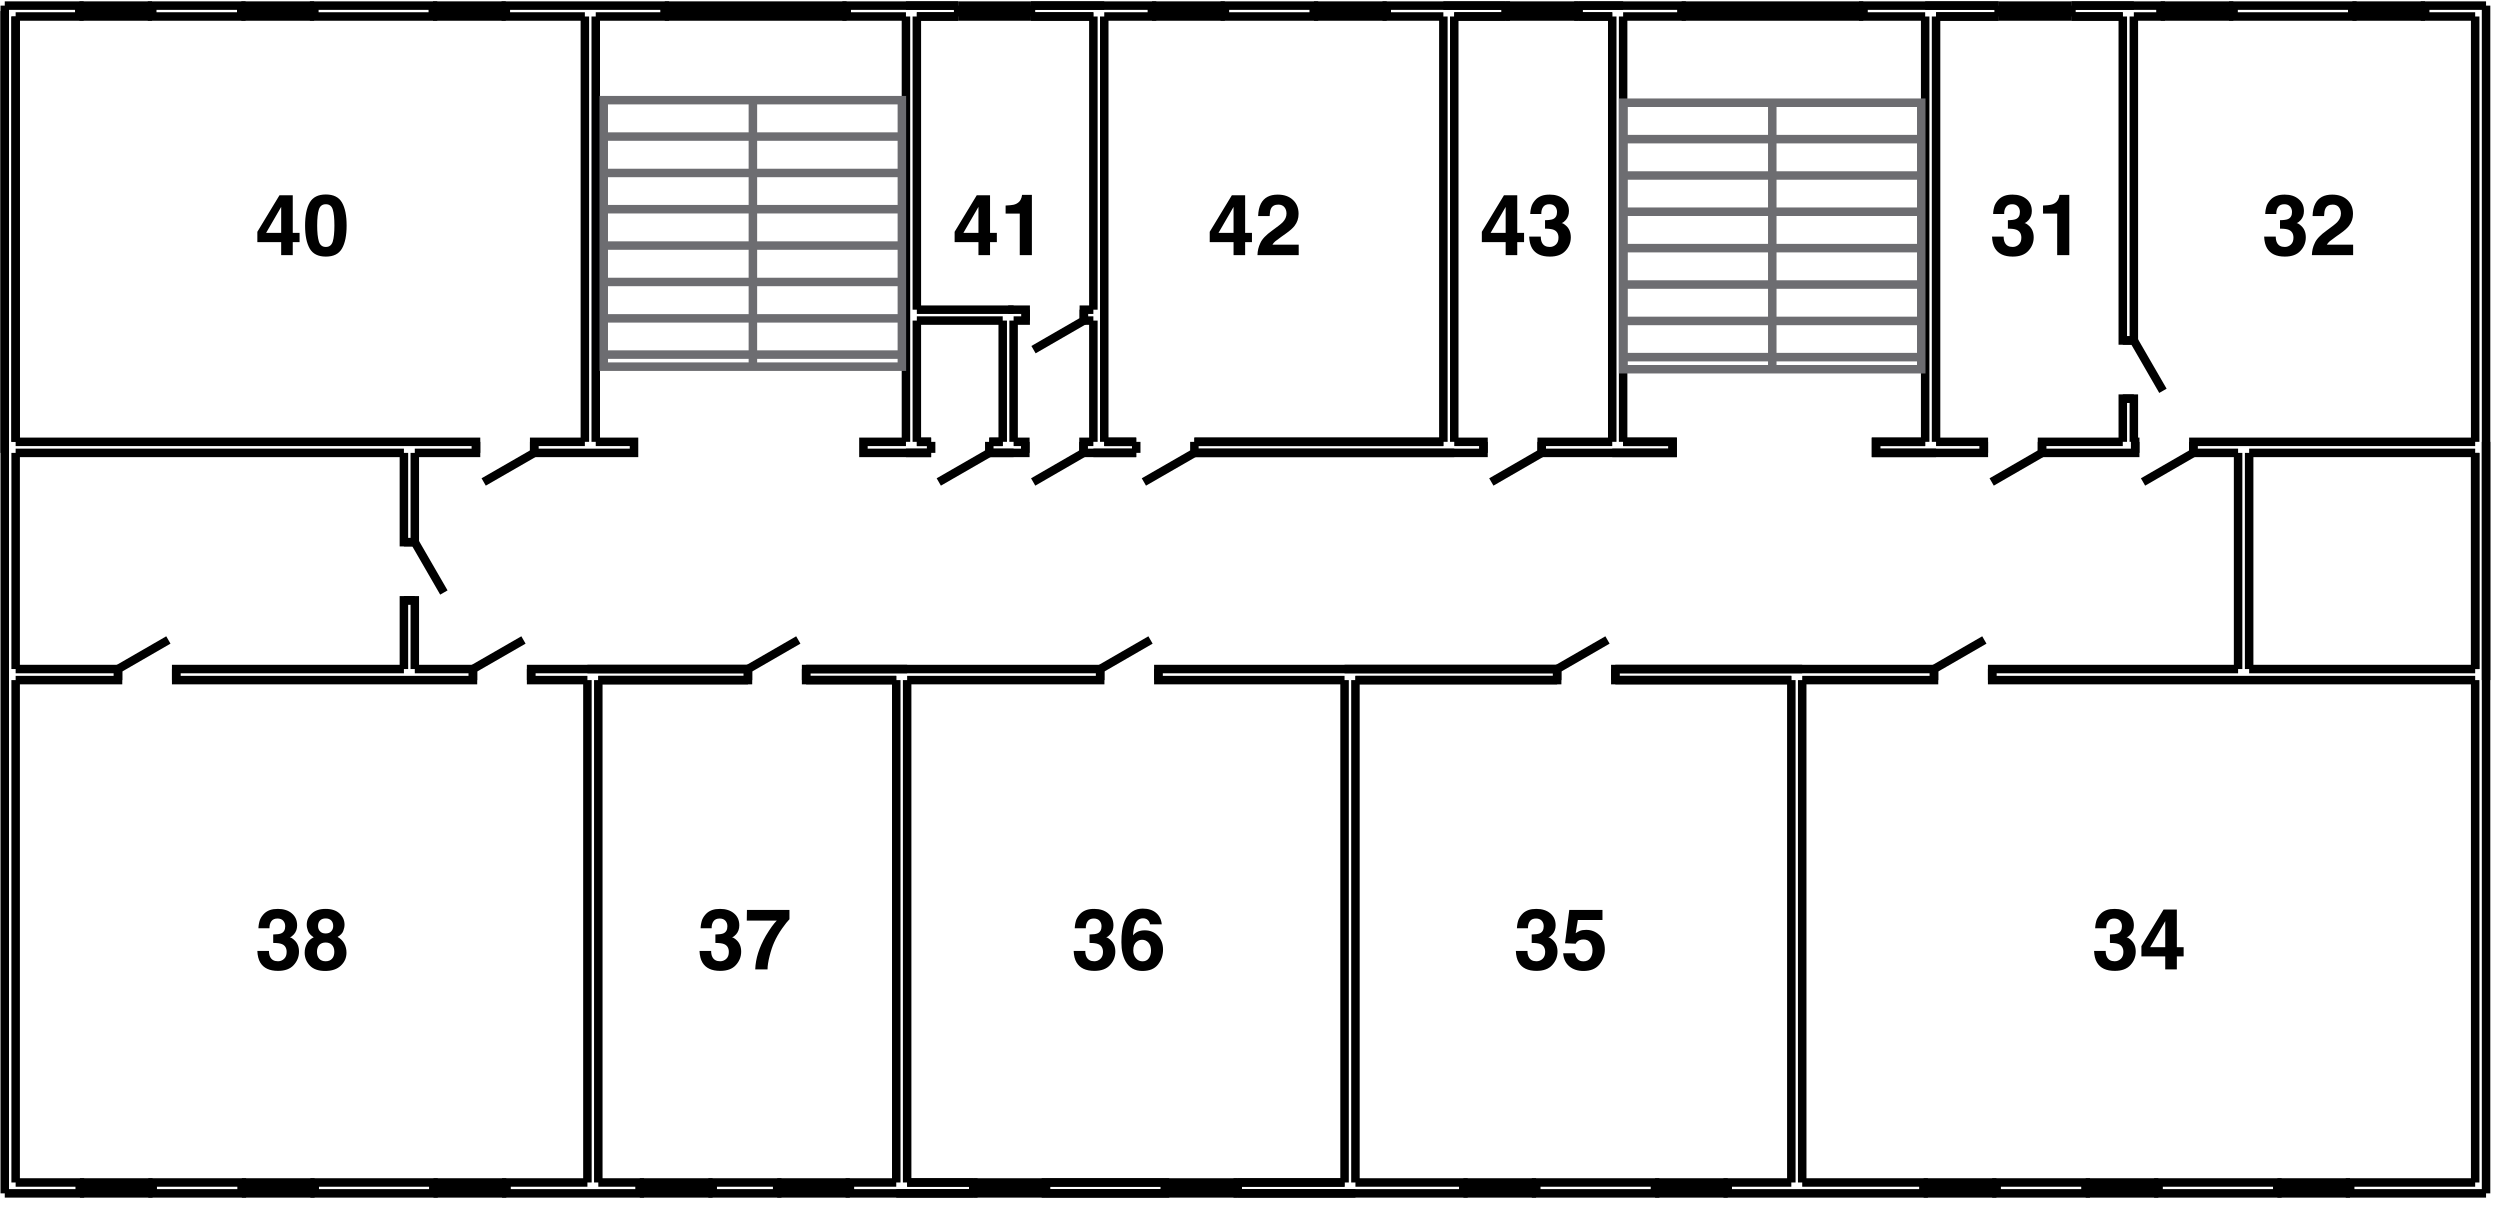 <svg width="147" height="71" viewBox="0 0 147 71" fill="none" xmlns="http://www.w3.org/2000/svg">
<path d="M52.7 69.53V39.99M53.34 39.99V69.53" stroke="black" stroke-width="0.5"/>
<path d="M0.92 69.53H4.7V70.17H0.28M35.18 69.53H37.62V70.17H29.77V69.53H34.54M53.34 69.53H57.23V70.17H49.97V69.53H52.7M79.7 69.53H86.05V70.17H72.78V69.53H79.06M105.97 69.53H113.11V70.17H101.59V69.53H105.33M146.18 70.17H138.18V69.53H145.54M8.97 69.53H14.22V70.17H8.97V69.53ZM18.5 69.53H25.49V70.17H18.5V69.53ZM41.9 69.53H45.7V70.17H41.9V69.53ZM61.5 69.53H68.5V70.17H61.5V69.53ZM90.32 69.53H97.32V70.17H90.32V69.53ZM117.39 69.53H122.64V70.17H117.39V69.53ZM126.91 69.53H133.91V70.17H126.91V69.53Z" stroke="black" stroke-width="0.5"/>
<path d="M53.34 69.53H57.23M57.23 70.17H52.7M61.5 69.53H68.5M68.5 70.17H61.5M72.78 69.53H79.06M79.7 70.17H72.78" stroke="black" stroke-width="0.5"/>
<path d="M132.25 39.34H145.54M145.54 39.99H117.14V39.34H131.6M105.33 39.99H94.98V39.34H113.72V39.99H105.97M79.06 39.99H68.11V39.34H91.56V39.99H79.7M47.4 39.34H64.69V39.99H53.34M52.7 39.99H47.4M43.98 39.99H35.18M34.54 39.99H31.23V39.34H43.98M24.39 39.34H27.81V39.99H10.36V39.34H23.75M0.92 39.34H6.94V39.99H0.92" stroke="black" stroke-width="0.5"/>
<path d="M79.06 39.34H91.56M91.56 39.99H79.7M94.98 39.34H105.97M105.33 39.99H94.98" stroke="black" stroke-width="0.5"/>
<path d="M34.54 39.34H43.98V39.99H35.18M52.7 39.99H47.4V39.34H53.34" stroke="black" stroke-width="0.5"/>
<path d="M79.06 69.53V39.99M79.7 39.99V69.53" stroke="black" stroke-width="0.5"/>
<path d="M35.18 39.99V69.53M34.54 69.53V39.99" stroke="black" stroke-width="0.5"/>
<path d="M105.97 39.99V69.53M105.33 69.53V39.99" stroke="black" stroke-width="0.5"/>
<path d="M46.94 37.63L43.98 39.34V39.99M47.4 39.34V39.99" stroke="black" stroke-width="0.5"/>
<path d="M116.68 37.63L113.72 39.34V39.99M117.14 39.34V39.99" stroke="black" stroke-width="0.5"/>
<path d="M133.91 70.17V69.53ZM133.91 69.89V69.81ZM138.18 69.53V70.17ZM138.18 69.81V69.89ZM133.91 69.53H138.18ZM138.18 70.17H133.91ZM133.91 69.81H138.18ZM138.18 69.89H133.91Z" stroke="black" stroke-width="0.5"/>
<path d="M97.32 70.17V69.53ZM97.32 69.89V69.81ZM101.59 69.53V70.17ZM101.59 69.81V69.89ZM97.32 69.53H101.59ZM101.59 70.17H97.32ZM97.32 69.81H101.59ZM101.59 69.89H97.32Z" stroke="black" stroke-width="0.5"/>
<path d="M25.49 70.17V69.53ZM25.49 69.89V69.81ZM29.77 69.53V70.17ZM29.77 69.81V69.89ZM25.49 69.53H29.77ZM29.77 70.17H25.49ZM25.49 69.81H29.77ZM29.77 69.89H25.49Z" stroke="black" stroke-width="0.5"/>
<path d="M122.64 70.17V69.53ZM122.64 69.89V69.81ZM126.91 69.53V70.17ZM126.91 69.81V69.89ZM122.64 69.53H126.91ZM126.91 70.17H122.64ZM122.64 69.81H126.91ZM126.91 69.89H122.64Z" stroke="black" stroke-width="0.5"/>
<path d="M14.22 70.17V69.53ZM14.22 69.89V69.81ZM18.5 69.53V70.17ZM18.5 69.81V69.89ZM14.22 69.53H18.5ZM18.5 70.17H14.22ZM14.22 69.81H18.5ZM18.5 69.89H14.22Z" stroke="black" stroke-width="0.5"/>
<path d="M4.7 70.17V69.53ZM4.7 69.89V69.81ZM8.97 69.53V70.17ZM8.97 69.81V69.89ZM4.7 69.53H8.97ZM8.97 70.17H4.7ZM4.7 69.81H8.97ZM8.97 69.89H4.7Z" stroke="black" stroke-width="0.5"/>
<path d="M67.65 37.63L64.69 39.34V39.99M68.11 39.34V39.99" stroke="black" stroke-width="0.5"/>
<path d="M86.05 70.17V69.53ZM86.05 69.89V69.81ZM90.32 69.53V70.17ZM90.32 69.81V69.89ZM86.05 69.53H90.32ZM90.32 70.17H86.05ZM86.05 69.81H90.32ZM90.32 69.89H86.05Z" stroke="black" stroke-width="0.5"/>
<path d="M37.62 70.17V69.53ZM37.62 69.89V69.81ZM41.9 69.53V70.17ZM41.9 69.81V69.89ZM37.62 69.53H41.9ZM41.9 70.17H37.62ZM37.62 69.81H41.9ZM41.9 69.89H37.62Z" stroke="black" stroke-width="0.5"/>
<path d="M68.5 70.17V69.53ZM68.5 69.89V69.81ZM72.78 69.53V70.17ZM72.78 69.81V69.89ZM68.5 69.53H72.78ZM72.78 70.17H68.5ZM68.5 69.81H72.78ZM72.78 69.89H68.5Z" stroke="black" stroke-width="0.5"/>
<path d="M45.7 70.17V69.53ZM45.7 69.89V69.81ZM49.97 69.53V70.17ZM49.97 69.81V69.89ZM45.7 69.53H49.97ZM49.97 70.17H45.7ZM45.7 69.81H49.97ZM49.97 69.89H45.7Z" stroke="black" stroke-width="0.5"/>
<path d="M113.11 70.17V69.53ZM113.11 69.89V69.81ZM117.39 69.53V70.17ZM117.39 69.81V69.89ZM113.11 69.53H117.39ZM117.39 70.17H113.11ZM113.11 69.81H117.39ZM117.39 69.89H113.11Z" stroke="black" stroke-width="0.5"/>
<path d="M57.23 70.17V69.53ZM57.23 69.89V69.81ZM61.5 69.53V70.17ZM61.5 69.81V69.89ZM57.23 69.53H61.5ZM61.5 70.17H57.23ZM57.23 69.81H61.5ZM61.5 69.89H57.23Z" stroke="black" stroke-width="0.5"/>
<path d="M94.52 37.63L91.56 39.34V39.99M94.98 39.34V39.99" stroke="black" stroke-width="0.5"/>
<path d="M9.9 37.63L6.94 39.34V39.99M10.36 39.34V39.99" stroke="black" stroke-width="0.5"/>
<path d="M30.78 37.63L27.81 39.34V39.99M31.23 39.34V39.99" stroke="black" stroke-width="0.5"/>
<path d="M26.1 34.84L24.39 31.88H23.75M24.39 35.3H23.75" stroke="black" stroke-width="0.5"/>
<path d="M53.27 25.98V0.97M53.91 0.97V18.21M53.91 18.85V25.98" stroke="black" stroke-width="0.5"/>
<path d="M145.54 39.34V26.63M145.54 25.98V0.97M146.18 0.33V70.17M145.54 69.53V39.99" stroke="black" stroke-width="0.5"/>
<path d="M53.91 25.98H54.75M54.75 26.63H53.27M58.17 25.98H58.96M59.6 26.63H58.17" stroke="black" stroke-width="0.5"/>
<path d="M94.8 0.97H92.81M92.81 0.33H95.44M88.54 0.97H85.51M84.87 0.33H88.54" stroke="black" stroke-width="0.5"/>
<path d="M64.93 0.97V25.98M64.29 25.98V18.85M64.29 18.21V0.97" stroke="black" stroke-width="0.5"/>
<path d="M145.54 39.34V26.63M146.18 25.98V39.99" stroke="black" stroke-width="0.5"/>
<path d="M53.91 18.21H59.6M58.96 18.85H53.91" stroke="black" stroke-width="0.5"/>
<path d="M85.51 26.63H70.23M70.23 25.98H84.87M66.81 26.63H64.29M64.93 25.98H66.81" stroke="black" stroke-width="0.5"/>
<path d="M124.82 25.98V23.44H125.47V25.98M125.47 0.97V20.02H124.82V0.97" stroke="black" stroke-width="0.5"/>
<path d="M132.25 26.63V39.34M131.6 39.34V26.63" stroke="black" stroke-width="0.5"/>
<path d="M35.03 0.97V25.98M34.39 25.98V0.97" stroke="black" stroke-width="0.5"/>
<path d="M0.92 0.97V25.98M0.92 26.63V39.34M0.92 39.99V69.53M0.28 70.17V0.65" stroke="black" stroke-width="0.5"/>
<path d="M0.92 0.97V25.98M0.28 26.63V0.33" stroke="black" stroke-width="0.5"/>
<path d="M58.96 25.98V18.85M59.6 18.85V25.98" stroke="black" stroke-width="0.5"/>
<path d="M113.84 26.63H110.31V25.98H113.2" stroke="black" stroke-width="0.5"/>
<path d="M124.82 0.97H121.8M121.8 0.33H125.47M117.52 0.97H113.84M113.2 0.33H117.52" stroke="black" stroke-width="0.5"/>
<path d="M95.44 25.98H98.35V26.63H94.8" stroke="black" stroke-width="0.5"/>
<path d="M95.44 0.97V25.98M94.8 25.98V0.97" stroke="black" stroke-width="0.5"/>
<path d="M113.84 0.97V25.98M113.2 25.98V0.97" stroke="black" stroke-width="0.5"/>
<path d="M54.75 26.63H50.77V25.98H53.27M53.91 25.98H54.75M58.17 25.98H58.96M59.6 25.98H60.29V26.63H58.17M66.81 26.63H63.71V25.98H64.29M64.93 25.98H66.81M70.23 25.98H84.87M85.51 25.98H87.23V26.63H70.23M95.44 25.98H98.35V26.63H90.65V25.98H94.8" stroke="black" stroke-width="0.5"/>
<path d="M0.92 25.98H27.99V26.63H24.39M23.75 26.63H0.92M35.03 25.98H37.28V26.63H31.41V25.98H34.39" stroke="black" stroke-width="0.5"/>
<path d="M64.29 0.97H60.62M60.62 0.33H64.93M56.34 0.97H53.91M53.27 0.33H56.34" stroke="black" stroke-width="0.5"/>
<path d="M84.87 25.98V0.97M85.51 0.97V25.98" stroke="black" stroke-width="0.5"/>
<path d="M145.54 0.97H142.59V0.33H146.18M121.8 0.33H127.05V0.97H125.47M124.82 0.97H121.8M117.52 0.97H113.84M113.2 0.97H109.56V0.33H117.52M94.8 0.97H92.81V0.33H98.88V0.97H95.44M84.87 0.97H81.54V0.33H88.54V0.97H85.51M60.62 0.33H67.74V0.97H64.93M64.29 0.97H60.62M56.34 0.97H53.91M53.27 0.97H49.78V0.33H56.34M34.39 0.97H29.74V0.33H39.09V0.97H35.03M0.28 0.33H4.67V0.97H0.92M138.32 0.97H131.32V0.33H138.32V0.97ZM77.26 0.97H72.02V0.33H77.26V0.97ZM25.46 0.97H18.47V0.33H25.46V0.97ZM14.19 0.97H8.94V0.33H14.19V0.97Z" stroke="black" stroke-width="0.5"/>
<path d="M113.84 25.98H116.65V26.63H110.31V25.98H113.2M125.47 25.98H125.55V26.63H120.07V25.98H124.82M131.6 26.63H128.97V25.98H145.54M145.54 26.63H132.25" stroke="black" stroke-width="0.5"/>
<path d="M59.28 18.21H60.31V18.85H59.6M64.29 18.85H63.73V18.21H64.29" stroke="black" stroke-width="0.5"/>
<path d="M23.75 39.34V35.3H24.39V39.34M24.39 26.63V31.88H23.75V26.63" stroke="black" stroke-width="0.5"/>
<path d="M112.97 8.18H95.44M112.97 10.32H95.44M112.97 12.45H95.44M112.97 14.59H95.44M112.97 16.73H95.44M112.97 18.87H95.44M112.97 21H95.44M104.21 6.04V21.71M104.21 21.71V21.7M104.21 21.71L104.2 21.7M112.97 6.04V21.71H95.44V6.04H112.97Z" stroke="#6D6D71" stroke-width="0.5"/>
<path d="M53.03 8.03H35.5M53.03 10.17H35.5M53.03 12.3H35.5M53.03 14.44H35.5M53.03 16.58H35.5M53.03 18.72H35.5M53.03 20.85H35.5M44.27 5.89V21.56M44.27 21.56V21.55M44.27 21.56L44.26 21.55M53.03 5.89V21.56H35.5V5.89H53.03Z" stroke="#6D6D71" stroke-width="0.5"/>
<path d="M4.67 0.97V0.33ZM4.67 0.69V0.61ZM8.94 0.33V0.97ZM8.94 0.61V0.69ZM4.67 0.33H8.94ZM8.94 0.97H4.67ZM4.67 0.61H8.94ZM8.94 0.69H4.67Z" stroke="black" stroke-width="0.5"/>
<path d="M55.2 28.34L58.17 26.63V25.98M54.75 26.63V25.98" stroke="black" stroke-width="0.5"/>
<path d="M117.11 28.34L120.07 26.63V25.98M116.65 26.63V25.98" stroke="black" stroke-width="0.5"/>
<path d="M28.44 28.34L31.41 26.63V25.98M27.99 26.63V25.98" stroke="black" stroke-width="0.5"/>
<path d="M56.34 0.97V0.33ZM56.34 0.69V0.61ZM60.62 0.33V0.97ZM60.62 0.61V0.69ZM56.34 0.33H60.62ZM60.62 0.97H56.34ZM56.34 0.61H60.62ZM60.62 0.69H56.34Z" stroke="black" stroke-width="0.5"/>
<path d="M39.09 0.97V0.33ZM39.09 0.69V0.61ZM49.78 0.33V0.97ZM49.78 0.61V0.69ZM39.09 0.33H49.78ZM49.78 0.97H39.09ZM39.09 0.61H49.78ZM49.78 0.69H39.09Z" stroke="black" stroke-width="0.5"/>
<path d="M14.19 0.97V0.33ZM14.19 0.69V0.61ZM18.47 0.33V0.97ZM18.47 0.61V0.69ZM14.19 0.33H18.47ZM18.47 0.97H14.19ZM14.19 0.61H18.47ZM18.47 0.69H14.19Z" stroke="black" stroke-width="0.5"/>
<path d="M87.69 28.34L90.65 26.63V25.98M87.23 26.63V25.98" stroke="black" stroke-width="0.5"/>
<path d="M98.88 0.97V0.33ZM98.88 0.69V0.61ZM109.56 0.33V0.97ZM109.56 0.61V0.69ZM98.88 0.33H109.56ZM109.56 0.97H98.88ZM98.88 0.61H109.56ZM109.56 0.69H98.88Z" stroke="black" stroke-width="0.5"/>
<path d="M127.05 0.97V0.33ZM127.05 0.69V0.61ZM131.32 0.33V0.97ZM131.32 0.61V0.69ZM127.05 0.33H131.32ZM131.32 0.97H127.05ZM127.05 0.61H131.32ZM131.32 0.69H127.05Z" stroke="black" stroke-width="0.5"/>
<path d="M88.54 0.97V0.33ZM88.54 0.69V0.61ZM92.81 0.33V0.97ZM92.81 0.61V0.69ZM88.54 0.33H92.81ZM92.81 0.97H88.54ZM88.54 0.61H92.81ZM92.81 0.69H88.54Z" stroke="black" stroke-width="0.5"/>
<path d="M67.26 28.34L70.23 26.63V25.98M66.81 26.63V25.98" stroke="black" stroke-width="0.5"/>
<path d="M60.77 20.56L63.73 18.85V18.21M60.31 18.85V18.21" stroke="black" stroke-width="0.5"/>
<path d="M77.26 0.97V0.33ZM77.26 0.69V0.61ZM81.54 0.33V0.97ZM81.54 0.61V0.69ZM77.26 0.33H81.54ZM81.54 0.97H77.26ZM77.26 0.61H81.54ZM81.54 0.69H77.26Z" stroke="black" stroke-width="0.5"/>
<path d="M117.52 0.97V0.33ZM117.52 0.69V0.61ZM121.8 0.33V0.97ZM121.8 0.61V0.69ZM117.52 0.33H121.8ZM121.8 0.97H117.52ZM117.52 0.61H121.8ZM121.8 0.69H117.52Z" stroke="black" stroke-width="0.5"/>
<path d="M60.75 28.34L63.71 26.63V25.98M60.29 26.63V25.98" stroke="black" stroke-width="0.5"/>
<path d="M67.74 0.97V0.33ZM67.74 0.69V0.61ZM72.02 0.33V0.97ZM72.02 0.61V0.69ZM67.74 0.33H72.02ZM72.02 0.97H67.74ZM67.74 0.61H72.02ZM72.02 0.69H67.74Z" stroke="black" stroke-width="0.5"/>
<path d="M126.01 28.34L128.97 26.63V25.98M125.55 26.63V25.98" stroke="black" stroke-width="0.5"/>
<path d="M127.18 22.98L125.47 20.02H124.82M125.47 23.44H124.82" stroke="black" stroke-width="0.5"/>
<path d="M25.46 0.97V0.33ZM25.46 0.69V0.61ZM29.74 0.33V0.97ZM29.74 0.61V0.69ZM25.46 0.33H29.74ZM29.74 0.97H25.46ZM25.46 0.61H29.74ZM29.74 0.69H25.46Z" stroke="black" stroke-width="0.5"/>
<path d="M138.32 0.97V0.33ZM138.32 0.69V0.61ZM142.59 0.33V0.97ZM142.59 0.61V0.69ZM138.32 0.33H142.59ZM142.59 0.97H138.32ZM138.32 0.61H142.59ZM142.59 0.69H138.32Z" stroke="black" stroke-width="0.5"/>
<path d="M15.957 54.166C15.879 54.27 15.841 54.409 15.845 54.583H15.195C15.202 54.407 15.232 54.24 15.286 54.083C15.343 53.944 15.432 53.816 15.554 53.699C15.645 53.616 15.754 53.553 15.879 53.509C16.004 53.465 16.158 53.443 16.34 53.443C16.679 53.443 16.951 53.531 17.158 53.706C17.366 53.881 17.471 54.115 17.471 54.41C17.471 54.618 17.409 54.794 17.285 54.937C17.207 55.026 17.126 55.088 17.041 55.12C17.105 55.12 17.196 55.175 17.314 55.284C17.492 55.448 17.581 55.673 17.581 55.958C17.581 56.257 17.476 56.521 17.268 56.748C17.061 56.975 16.755 57.088 16.348 57.088C15.846 57.088 15.498 56.924 15.303 56.597C15.2 56.423 15.143 56.195 15.132 55.914H15.815C15.815 56.055 15.838 56.172 15.884 56.265C15.968 56.436 16.122 56.522 16.345 56.522C16.482 56.522 16.601 56.475 16.702 56.382C16.804 56.288 16.855 56.153 16.855 55.977C16.855 55.744 16.761 55.589 16.572 55.511C16.465 55.467 16.296 55.445 16.064 55.445V54.947C16.291 54.944 16.449 54.922 16.538 54.881C16.693 54.812 16.77 54.674 16.77 54.466C16.77 54.331 16.73 54.221 16.65 54.136C16.572 54.052 16.462 54.009 16.318 54.009C16.154 54.009 16.034 54.061 15.957 54.166ZM18.22 56.778C18.017 56.569 17.915 56.316 17.915 56.019C17.915 55.82 17.96 55.64 18.049 55.479C18.14 55.318 18.273 55.197 18.447 55.115C18.276 55.001 18.165 54.878 18.113 54.747C18.062 54.613 18.037 54.489 18.037 54.373C18.037 54.116 18.134 53.897 18.328 53.716C18.521 53.534 18.795 53.443 19.148 53.443C19.501 53.443 19.775 53.534 19.968 53.716C20.162 53.897 20.259 54.116 20.259 54.373C20.259 54.489 20.233 54.613 20.181 54.747C20.13 54.878 20.02 54.993 19.849 55.091C20.023 55.188 20.154 55.318 20.242 55.479C20.33 55.64 20.373 55.82 20.373 56.019C20.373 56.316 20.263 56.57 20.041 56.78C19.822 56.989 19.514 57.093 19.119 57.093C18.723 57.093 18.424 56.988 18.22 56.778ZM18.638 55.972C18.638 56.146 18.683 56.281 18.772 56.377C18.863 56.474 18.988 56.522 19.148 56.522C19.308 56.522 19.432 56.474 19.521 56.377C19.613 56.281 19.658 56.146 19.658 55.972C19.658 55.791 19.612 55.655 19.519 55.562C19.428 55.468 19.304 55.42 19.148 55.42C18.992 55.42 18.867 55.468 18.774 55.562C18.683 55.655 18.638 55.791 18.638 55.972ZM18.821 54.766C18.899 54.847 19.008 54.888 19.148 54.888C19.29 54.888 19.399 54.847 19.475 54.766C19.553 54.685 19.592 54.58 19.592 54.451C19.592 54.311 19.553 54.202 19.475 54.124C19.399 54.044 19.29 54.004 19.148 54.004C19.008 54.004 18.898 54.044 18.818 54.124C18.74 54.202 18.701 54.311 18.701 54.451C18.701 54.58 18.741 54.685 18.821 54.766Z" fill="black"/>
<path d="M41.957 54.166C41.879 54.27 41.842 54.409 41.845 54.583H41.195C41.202 54.407 41.232 54.24 41.286 54.083C41.343 53.944 41.432 53.816 41.554 53.699C41.645 53.616 41.754 53.553 41.879 53.509C42.004 53.465 42.158 53.443 42.34 53.443C42.679 53.443 42.952 53.531 43.158 53.706C43.367 53.881 43.471 54.115 43.471 54.41C43.471 54.618 43.409 54.794 43.285 54.937C43.207 55.026 43.126 55.088 43.041 55.12C43.105 55.12 43.196 55.175 43.315 55.284C43.492 55.448 43.581 55.673 43.581 55.958C43.581 56.257 43.476 56.521 43.268 56.748C43.061 56.975 42.755 57.088 42.348 57.088C41.846 57.088 41.498 56.924 41.303 56.597C41.2 56.423 41.143 56.195 41.132 55.914H41.815C41.815 56.055 41.838 56.172 41.884 56.265C41.968 56.436 42.122 56.522 42.345 56.522C42.482 56.522 42.601 56.475 42.702 56.382C42.804 56.288 42.855 56.153 42.855 55.977C42.855 55.744 42.761 55.589 42.572 55.511C42.465 55.467 42.296 55.445 42.065 55.445V54.947C42.291 54.944 42.449 54.922 42.538 54.881C42.693 54.812 42.77 54.674 42.77 54.466C42.77 54.331 42.73 54.221 42.65 54.136C42.572 54.052 42.462 54.009 42.318 54.009C42.154 54.009 42.033 54.061 41.957 54.166ZM45.985 54.598C45.8 54.861 45.644 55.133 45.519 55.413C45.42 55.633 45.33 55.901 45.251 56.219C45.171 56.536 45.131 56.797 45.131 57H44.408C44.429 56.365 44.638 55.705 45.033 55.02C45.289 54.595 45.503 54.299 45.675 54.131H43.91L43.92 53.506H46.42V54.051C46.316 54.153 46.171 54.336 45.985 54.598Z" fill="black"/>
<path d="M63.957 54.166C63.879 54.27 63.842 54.409 63.845 54.583H63.195C63.202 54.407 63.232 54.24 63.286 54.083C63.343 53.944 63.432 53.816 63.554 53.699C63.645 53.616 63.754 53.553 63.879 53.509C64.004 53.465 64.158 53.443 64.34 53.443C64.679 53.443 64.951 53.531 65.158 53.706C65.367 53.881 65.471 54.115 65.471 54.41C65.471 54.618 65.409 54.794 65.285 54.937C65.207 55.026 65.126 55.088 65.041 55.12C65.105 55.12 65.196 55.175 65.314 55.284C65.492 55.448 65.581 55.673 65.581 55.958C65.581 56.257 65.476 56.521 65.268 56.748C65.061 56.975 64.755 57.088 64.348 57.088C63.846 57.088 63.498 56.924 63.303 56.597C63.2 56.423 63.143 56.195 63.132 55.914H63.815C63.815 56.055 63.838 56.172 63.884 56.265C63.968 56.436 64.122 56.522 64.345 56.522C64.482 56.522 64.601 56.475 64.702 56.382C64.804 56.288 64.856 56.153 64.856 55.977C64.856 55.744 64.761 55.589 64.572 55.511C64.465 55.467 64.296 55.445 64.064 55.445V54.947C64.291 54.944 64.449 54.922 64.538 54.881C64.693 54.812 64.77 54.674 64.77 54.466C64.77 54.331 64.73 54.221 64.65 54.136C64.572 54.052 64.462 54.009 64.318 54.009C64.154 54.009 64.034 54.061 63.957 54.166ZM67.311 54.703C67.626 54.703 67.883 54.809 68.083 55.023C68.285 55.236 68.386 55.508 68.386 55.84C68.386 56.171 68.287 56.462 68.09 56.714C67.893 56.967 67.587 57.093 67.172 57.093C66.726 57.093 66.398 56.906 66.186 56.534C66.022 56.242 65.939 55.866 65.939 55.406C65.939 55.136 65.951 54.916 65.974 54.747C66.014 54.446 66.093 54.195 66.21 53.995C66.311 53.824 66.443 53.686 66.606 53.582C66.77 53.478 66.966 53.426 67.194 53.426C67.523 53.426 67.785 53.51 67.981 53.68C68.176 53.847 68.286 54.071 68.31 54.351H67.617C67.617 54.294 67.595 54.231 67.551 54.163C67.476 54.052 67.363 53.997 67.211 53.997C66.985 53.997 66.824 54.124 66.728 54.378C66.676 54.518 66.64 54.725 66.621 54.998C66.707 54.895 66.807 54.821 66.921 54.773C67.035 54.726 67.165 54.703 67.311 54.703ZM66.843 55.367C66.706 55.472 66.638 55.643 66.638 55.879C66.638 56.07 66.689 56.225 66.791 56.346C66.894 56.466 67.024 56.526 67.182 56.526C67.337 56.526 67.458 56.469 67.546 56.353C67.635 56.236 67.68 56.084 67.68 55.899C67.68 55.692 67.63 55.534 67.529 55.425C67.428 55.315 67.304 55.259 67.158 55.259C67.039 55.259 66.934 55.295 66.843 55.367Z" fill="black"/>
<path d="M89.957 54.166C89.879 54.27 89.841 54.409 89.845 54.583H89.195C89.202 54.407 89.232 54.24 89.286 54.083C89.343 53.944 89.432 53.816 89.554 53.699C89.645 53.616 89.754 53.553 89.879 53.509C90.004 53.465 90.158 53.443 90.34 53.443C90.679 53.443 90.951 53.531 91.158 53.706C91.367 53.881 91.471 54.115 91.471 54.41C91.471 54.618 91.409 54.794 91.285 54.937C91.207 55.026 91.126 55.088 91.041 55.12C91.105 55.12 91.196 55.175 91.314 55.284C91.492 55.448 91.581 55.673 91.581 55.958C91.581 56.257 91.476 56.521 91.268 56.748C91.061 56.975 90.755 57.088 90.348 57.088C89.846 57.088 89.498 56.924 89.303 56.597C89.2 56.423 89.143 56.195 89.132 55.914H89.815C89.815 56.055 89.838 56.172 89.884 56.265C89.968 56.436 90.122 56.522 90.345 56.522C90.482 56.522 90.601 56.475 90.702 56.382C90.804 56.288 90.856 56.153 90.856 55.977C90.856 55.744 90.761 55.589 90.572 55.511C90.465 55.467 90.296 55.445 90.064 55.445V54.947C90.291 54.944 90.449 54.922 90.538 54.881C90.693 54.812 90.77 54.674 90.77 54.466C90.77 54.331 90.73 54.221 90.65 54.136C90.572 54.052 90.462 54.009 90.318 54.009C90.154 54.009 90.034 54.061 89.957 54.166ZM93.116 55.242C93.032 55.242 92.958 55.253 92.897 55.274C92.787 55.313 92.705 55.385 92.65 55.491L92.025 55.462L92.274 53.506H94.225V54.097H92.777L92.65 54.871C92.757 54.801 92.841 54.755 92.901 54.732C93.002 54.694 93.125 54.676 93.27 54.676C93.563 54.676 93.819 54.774 94.037 54.971C94.255 55.168 94.364 55.455 94.364 55.831C94.364 56.158 94.259 56.45 94.049 56.707C93.839 56.964 93.525 57.093 93.106 57.093C92.769 57.093 92.493 57.002 92.276 56.822C92.06 56.641 91.939 56.385 91.915 56.053H92.608C92.636 56.204 92.689 56.321 92.767 56.404C92.845 56.486 92.959 56.526 93.109 56.526C93.281 56.526 93.412 56.466 93.502 56.346C93.593 56.224 93.639 56.071 93.639 55.887C93.639 55.706 93.596 55.554 93.512 55.43C93.427 55.305 93.295 55.242 93.116 55.242Z" fill="black"/>
<path d="M123.957 54.166C123.879 54.27 123.841 54.409 123.845 54.583H123.195C123.202 54.407 123.232 54.24 123.286 54.083C123.343 53.944 123.432 53.816 123.554 53.699C123.645 53.616 123.754 53.553 123.879 53.509C124.004 53.465 124.158 53.443 124.34 53.443C124.679 53.443 124.951 53.531 125.158 53.706C125.367 53.881 125.471 54.115 125.471 54.41C125.471 54.618 125.409 54.794 125.285 54.937C125.207 55.026 125.126 55.088 125.041 55.12C125.104 55.12 125.196 55.175 125.314 55.284C125.492 55.448 125.581 55.673 125.581 55.958C125.581 56.257 125.476 56.521 125.268 56.748C125.061 56.975 124.755 57.088 124.348 57.088C123.846 57.088 123.498 56.924 123.303 56.597C123.2 56.423 123.143 56.195 123.132 55.914H123.815C123.815 56.055 123.838 56.172 123.884 56.265C123.968 56.436 124.122 56.522 124.345 56.522C124.482 56.522 124.601 56.475 124.702 56.382C124.804 56.288 124.855 56.153 124.855 55.977C124.855 55.744 124.761 55.589 124.572 55.511C124.465 55.467 124.296 55.445 124.064 55.445V54.947C124.291 54.944 124.449 54.922 124.538 54.881C124.693 54.812 124.77 54.674 124.77 54.466C124.77 54.331 124.73 54.221 124.65 54.136C124.572 54.052 124.462 54.009 124.318 54.009C124.154 54.009 124.034 54.061 123.957 54.166ZM128.398 55.694V56.238H127.998V57H127.316V56.238H125.915V55.63L127.216 53.482H127.998V55.694H128.398ZM126.43 55.694H127.316V54.166L126.43 55.694Z" fill="black"/>
<path d="M133.957 12.165C133.879 12.27 133.841 12.409 133.845 12.583H133.195C133.202 12.407 133.232 12.24 133.286 12.082C133.343 11.944 133.432 11.816 133.554 11.699C133.645 11.616 133.754 11.553 133.879 11.509C134.004 11.465 134.158 11.443 134.34 11.443C134.679 11.443 134.951 11.531 135.158 11.707C135.367 11.881 135.471 12.115 135.471 12.41C135.471 12.618 135.409 12.794 135.285 12.937C135.207 13.027 135.126 13.088 135.041 13.12C135.104 13.12 135.196 13.175 135.314 13.284C135.492 13.448 135.581 13.673 135.581 13.957C135.581 14.257 135.476 14.521 135.268 14.748C135.061 14.975 134.755 15.088 134.348 15.088C133.846 15.088 133.498 14.924 133.303 14.597C133.2 14.423 133.143 14.195 133.132 13.914H133.815C133.815 14.055 133.838 14.172 133.884 14.265C133.968 14.436 134.122 14.521 134.345 14.521C134.482 14.521 134.601 14.475 134.702 14.382C134.804 14.288 134.855 14.153 134.855 13.977C134.855 13.744 134.761 13.589 134.572 13.511C134.465 13.467 134.296 13.445 134.064 13.445V12.947C134.291 12.944 134.449 12.921 134.538 12.881C134.693 12.812 134.77 12.674 134.77 12.466C134.77 12.331 134.73 12.221 134.65 12.136C134.572 12.052 134.462 12.009 134.318 12.009C134.154 12.009 134.034 12.061 133.957 12.165ZM137.521 12.18C137.438 12.081 137.32 12.031 137.165 12.031C136.953 12.031 136.809 12.11 136.733 12.268C136.689 12.359 136.663 12.504 136.655 12.703H135.979C135.99 12.402 136.044 12.158 136.142 11.973C136.328 11.62 136.657 11.443 137.131 11.443C137.505 11.443 137.803 11.547 138.024 11.755C138.246 11.962 138.356 12.236 138.356 12.578C138.356 12.84 138.278 13.073 138.122 13.276C138.02 13.412 137.851 13.562 137.617 13.728L137.338 13.926C137.164 14.05 137.045 14.139 136.979 14.194C136.916 14.25 136.862 14.314 136.818 14.387H138.364V15H135.939C135.946 14.746 136 14.514 136.103 14.304C136.202 14.068 136.437 13.818 136.806 13.555C137.127 13.325 137.334 13.161 137.429 13.062C137.574 12.907 137.646 12.738 137.646 12.554C137.646 12.404 137.604 12.28 137.521 12.18Z" fill="black"/>
<path d="M117.957 12.165C117.879 12.27 117.841 12.409 117.845 12.583H117.195C117.202 12.407 117.232 12.24 117.286 12.082C117.343 11.944 117.432 11.816 117.554 11.699C117.645 11.616 117.754 11.553 117.879 11.509C118.004 11.465 118.158 11.443 118.34 11.443C118.679 11.443 118.951 11.531 119.158 11.707C119.367 11.881 119.471 12.115 119.471 12.41C119.471 12.618 119.409 12.794 119.285 12.937C119.207 13.027 119.126 13.088 119.041 13.12C119.104 13.12 119.196 13.175 119.314 13.284C119.492 13.448 119.581 13.673 119.581 13.957C119.581 14.257 119.476 14.521 119.268 14.748C119.061 14.975 118.755 15.088 118.348 15.088C117.846 15.088 117.498 14.924 117.303 14.597C117.2 14.423 117.143 14.195 117.132 13.914H117.815C117.815 14.055 117.838 14.172 117.884 14.265C117.968 14.436 118.122 14.521 118.345 14.521C118.482 14.521 118.601 14.475 118.702 14.382C118.804 14.288 118.855 14.153 118.855 13.977C118.855 13.744 118.761 13.589 118.572 13.511C118.465 13.467 118.296 13.445 118.064 13.445V12.947C118.291 12.944 118.449 12.921 118.538 12.881C118.693 12.812 118.77 12.674 118.77 12.466C118.77 12.331 118.73 12.221 118.65 12.136C118.572 12.052 118.462 12.009 118.318 12.009C118.154 12.009 118.034 12.061 117.957 12.165ZM121.675 15H120.962V12.559H120.13V12.085C120.35 12.075 120.503 12.06 120.591 12.041C120.731 12.01 120.845 11.948 120.933 11.855C120.993 11.792 121.039 11.707 121.07 11.602C121.088 11.538 121.097 11.491 121.097 11.46H121.675V15Z" fill="black"/>
<path d="M89.615 13.694V14.238H89.214V15H88.533V14.238H87.132V13.63L88.433 11.482H89.214V13.694H89.615ZM87.647 13.694H88.533V12.165L87.647 13.694ZM90.74 12.165C90.662 12.27 90.625 12.409 90.628 12.583H89.978C89.985 12.407 90.015 12.24 90.069 12.082C90.126 11.944 90.215 11.816 90.337 11.699C90.428 11.616 90.537 11.553 90.662 11.509C90.787 11.465 90.941 11.443 91.124 11.443C91.462 11.443 91.735 11.531 91.941 11.707C92.15 11.881 92.254 12.115 92.254 12.41C92.254 12.618 92.192 12.794 92.068 12.937C91.99 13.027 91.909 13.088 91.824 13.12C91.888 13.12 91.979 13.175 92.098 13.284C92.275 13.448 92.364 13.673 92.364 13.957C92.364 14.257 92.26 14.521 92.051 14.748C91.845 14.975 91.538 15.088 91.131 15.088C90.63 15.088 90.281 14.924 90.086 14.597C89.983 14.423 89.926 14.195 89.915 13.914H90.599C90.599 14.055 90.621 14.172 90.667 14.265C90.752 14.436 90.905 14.521 91.128 14.521C91.265 14.521 91.384 14.475 91.485 14.382C91.587 14.288 91.639 14.153 91.639 13.977C91.639 13.744 91.544 13.589 91.356 13.511C91.248 13.467 91.079 13.445 90.848 13.445V12.947C91.074 12.944 91.232 12.921 91.321 12.881C91.476 12.812 91.553 12.674 91.553 12.466C91.553 12.331 91.513 12.221 91.434 12.136C91.356 12.052 91.245 12.009 91.102 12.009C90.937 12.009 90.817 12.061 90.74 12.165Z" fill="black"/>
<path d="M73.615 13.694V14.238H73.214V15H72.533V14.238H71.132V13.63L72.433 11.482H73.214V13.694H73.615ZM71.647 13.694H72.533V12.165L71.647 13.694ZM75.522 12.18C75.439 12.081 75.32 12.031 75.165 12.031C74.954 12.031 74.809 12.11 74.733 12.268C74.689 12.359 74.663 12.504 74.655 12.703H73.978C73.99 12.402 74.044 12.158 74.142 11.973C74.328 11.62 74.657 11.443 75.131 11.443C75.505 11.443 75.803 11.547 76.024 11.755C76.246 11.962 76.356 12.236 76.356 12.578C76.356 12.84 76.278 13.073 76.122 13.276C76.019 13.412 75.851 13.562 75.617 13.728L75.338 13.926C75.164 14.05 75.045 14.139 74.98 14.194C74.916 14.25 74.862 14.314 74.818 14.387H76.364V15H73.939C73.946 14.746 74.001 14.514 74.103 14.304C74.202 14.068 74.437 13.818 74.806 13.555C75.127 13.325 75.334 13.161 75.429 13.062C75.574 12.907 75.646 12.738 75.646 12.554C75.646 12.404 75.605 12.28 75.522 12.18Z" fill="black"/>
<path d="M58.615 13.694V14.238H58.214V15H57.533V14.238H56.132V13.63L57.433 11.482H58.214V13.694H58.615ZM56.647 13.694H57.533V12.165L56.647 13.694ZM60.675 15H59.962V12.559H59.13V12.085C59.35 12.075 59.503 12.06 59.591 12.041C59.731 12.01 59.845 11.948 59.933 11.855C59.993 11.792 60.039 11.707 60.07 11.602C60.088 11.538 60.097 11.491 60.097 11.46H60.675V15Z" fill="black"/>
<path d="M17.615 13.694V14.238H17.214V15H16.533V14.238H15.132V13.63L16.433 11.482H17.214V13.694H17.615ZM15.647 13.694H16.533V12.165L15.647 13.694ZM19.16 15.088C18.709 15.088 18.393 14.93 18.21 14.614C18.03 14.299 17.939 13.848 17.939 13.264C17.939 12.68 18.03 12.229 18.21 11.912C18.393 11.594 18.709 11.435 19.16 11.435C19.611 11.435 19.928 11.594 20.11 11.912C20.291 12.229 20.381 12.68 20.381 13.264C20.381 13.848 20.29 14.299 20.107 14.614C19.927 14.93 19.611 15.088 19.16 15.088ZM19.568 14.197C19.631 13.982 19.663 13.671 19.663 13.264C19.663 12.838 19.631 12.522 19.565 12.317C19.502 12.112 19.367 12.009 19.16 12.009C18.953 12.009 18.817 12.112 18.75 12.317C18.683 12.522 18.65 12.838 18.65 13.264C18.65 13.671 18.683 13.983 18.75 14.199C18.817 14.414 18.953 14.521 19.16 14.521C19.367 14.521 19.503 14.413 19.568 14.197Z" fill="black"/>
</svg>
